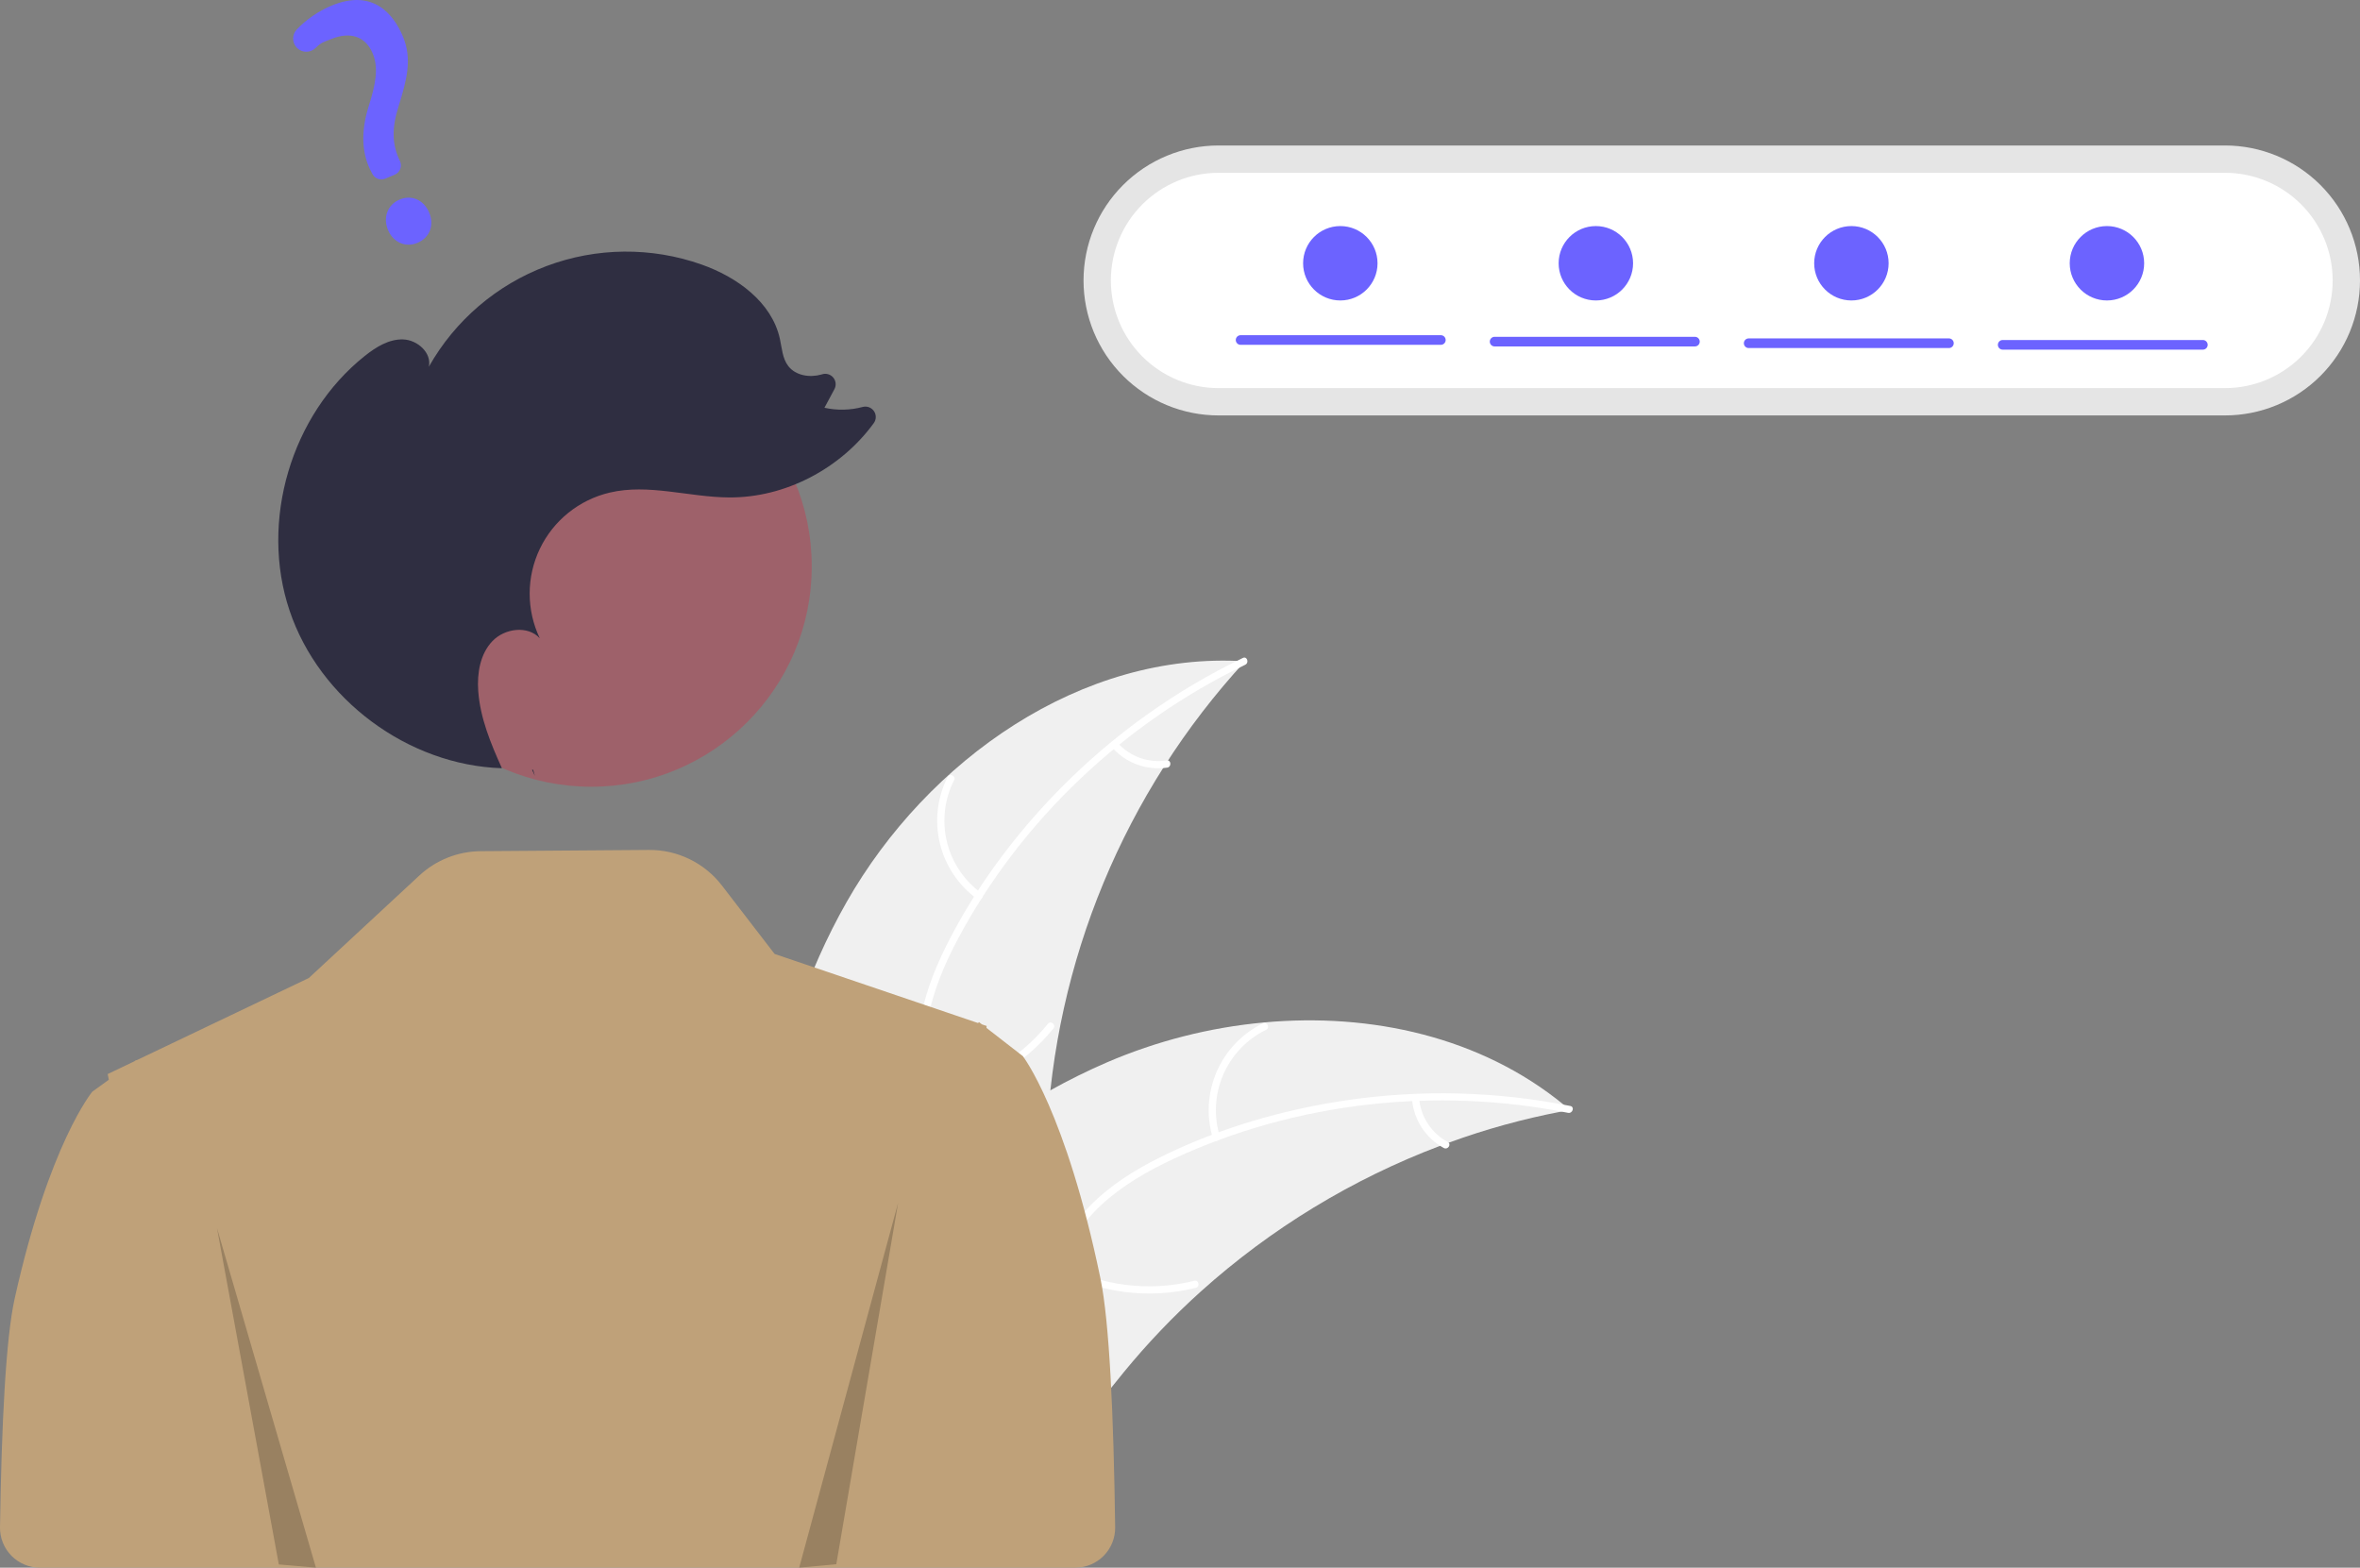 <svg width="277" height="184" viewBox="0 0 277 184" fill="none" xmlns="http://www.w3.org/2000/svg">
<rect x="0" y="0" width="277" height="184" fill="#808080" stroke="none"/>
<g clip-path="url(#clip0_74_8)">
<path d="M99.36 105.894C108.853 89.203 126.961 76.386 146.129 77.621C131.99 92.99 123.745 112.862 122.853 133.722C122.538 141.768 123.027 150.75 117.682 156.775C114.356 160.524 109.273 162.339 104.275 162.72C99.277 163.101 94.28 162.198 89.348 161.299L88.152 161.667C87.697 142.472 89.867 122.585 99.36 105.894Z" fill="#F0F0F0"/>
<path d="M146.158 78.023C131.983 84.844 119.896 96.235 112.476 110.127C110.872 113.131 109.507 116.317 108.911 119.686C108.315 123.057 108.731 126.265 109.883 129.466C110.936 132.393 112.352 135.265 112.675 138.396C113.015 141.697 111.8 144.783 109.613 147.233C106.937 150.23 103.343 152.087 99.765 153.781C95.793 155.662 91.638 157.552 88.824 161.063C88.483 161.488 87.843 160.935 88.183 160.51C93.078 154.402 101.457 153.254 107.267 148.334C109.979 146.039 112.014 142.912 111.886 139.249C111.773 136.046 110.315 133.083 109.224 130.129C108.077 127.028 107.506 123.909 107.917 120.602C108.337 117.219 109.581 113.972 111.102 110.941C114.53 104.105 119.222 97.828 124.597 92.403C130.775 86.166 137.974 81.032 145.884 77.222C146.373 76.987 146.644 77.789 146.158 78.023Z" fill="white"/>
<path d="M114.65 105.484C112.477 103.896 110.939 101.588 110.312 98.971C109.685 96.354 110.008 93.6 111.225 91.2C111.473 90.715 112.238 91.077 111.99 91.563C110.853 93.796 110.552 96.361 111.141 98.797C111.73 101.232 113.171 103.377 115.203 104.844C115.644 105.163 115.089 105.802 114.65 105.484Z" fill="white"/>
<path d="M109.153 128.053C114.599 127.257 119.544 124.44 123.003 120.162C123.346 119.738 123.986 120.291 123.644 120.715C120.036 125.16 114.884 128.081 109.215 128.897C108.675 128.974 108.616 128.13 109.153 128.053V128.053Z" fill="white"/>
<path d="M131.193 87.208C131.906 87.997 132.803 88.598 133.806 88.955C134.808 89.312 135.883 89.415 136.935 89.254C137.474 89.17 137.532 90.014 136.997 90.098C135.834 90.27 134.647 90.155 133.538 89.763C132.43 89.371 131.435 88.713 130.64 87.848C130.558 87.773 130.508 87.669 130.5 87.558C130.492 87.448 130.526 87.338 130.596 87.251C130.67 87.167 130.774 87.115 130.885 87.107C130.997 87.099 131.108 87.135 131.193 87.208Z" fill="white"/>
<path d="M184.269 130.275C183.934 130.338 183.599 130.4 183.261 130.468C178.76 131.326 174.336 132.549 170.033 134.123C169.698 134.239 169.361 134.362 169.03 134.488C158.704 138.392 149.193 144.177 140.979 151.551C137.714 154.488 134.676 157.67 131.894 161.067C128.051 165.76 124.258 171.154 119.237 174.214C118.716 174.539 118.176 174.831 117.62 175.09L88.693 163.097C88.641 163.036 88.586 162.983 88.533 162.922L87.356 162.496C87.488 162.311 87.628 162.122 87.759 161.936C87.835 161.829 87.917 161.723 87.993 161.616C88.045 161.545 88.098 161.474 88.141 161.407C88.159 161.383 88.176 161.359 88.191 161.342C88.234 161.275 88.282 161.217 88.322 161.157C89.103 160.097 89.892 159.04 90.69 157.987C90.692 157.98 90.692 157.98 90.702 157.976C96.803 149.967 103.626 142.397 111.382 136.102C111.615 135.913 111.851 135.717 112.098 135.533C115.61 132.715 119.346 130.189 123.269 127.98C125.422 126.777 127.634 125.684 129.897 124.704C135.748 122.185 141.96 120.601 148.304 120.012C160.952 118.838 173.834 121.72 183.534 129.661C183.782 129.865 184.024 130.066 184.269 130.275Z" fill="#F0F0F0"/>
<path d="M184.052 130.616C168.625 127.531 152.113 129.353 137.821 135.98C134.731 137.413 131.721 139.135 129.216 141.466C126.71 143.799 125.11 146.611 124.101 149.86C123.179 152.831 122.58 155.976 120.952 158.671C119.235 161.511 116.406 163.244 113.184 163.883C109.242 164.666 105.254 163.986 101.377 163.186C97.073 162.297 92.616 161.306 88.255 162.415C87.727 162.55 87.549 161.723 88.076 161.588C95.663 159.657 103.045 163.783 110.648 163.351C114.195 163.15 117.704 161.879 119.808 158.877C121.647 156.251 122.268 153.009 123.176 149.993C124.129 146.827 125.551 143.992 127.871 141.599C130.245 139.151 133.193 137.308 136.233 135.802C143.088 132.407 150.615 130.22 158.175 129.122C166.864 127.86 175.705 128.093 184.315 129.811C184.848 129.918 184.581 130.721 184.052 130.616V130.616Z" fill="white"/>
<path d="M142.353 133.581C141.574 131.005 141.737 128.237 142.813 125.77C143.888 123.303 145.805 121.299 148.223 120.114C148.713 119.876 149.106 120.626 148.615 120.865C146.362 121.963 144.576 123.83 143.579 126.129C142.583 128.429 142.441 131.008 143.18 133.402C143.34 133.923 142.512 134.098 142.353 133.581Z" fill="white"/>
<path d="M124.37 148.293C129.197 150.935 134.843 151.661 140.181 150.327C140.71 150.195 140.888 151.022 140.36 151.154C134.802 152.532 128.928 151.764 123.911 149.004C123.433 148.741 123.895 148.031 124.37 148.293Z" fill="white"/>
<path d="M166.571 128.943C166.664 130.003 167.019 131.022 167.604 131.91C168.189 132.799 168.986 133.528 169.923 134.032C170.404 134.29 169.942 134.999 169.464 134.743C168.432 134.181 167.553 133.375 166.904 132.395C166.256 131.415 165.857 130.291 165.743 129.122C165.723 129.013 165.746 128.9 165.806 128.806C165.866 128.713 165.96 128.646 166.068 128.619C166.177 128.596 166.292 128.617 166.386 128.678C166.48 128.738 166.546 128.834 166.571 128.943Z" fill="white"/>
<path d="M129.165 150.062C125.113 130.483 120.049 123.955 120.049 123.955L118.115 122.455L115.788 120.649L115.8 120.417L115.248 120.229L115.118 120.129L114.906 119.966L114.872 120.003L114.799 120.077L104.272 116.5L90.916 111.966L84.731 103.931C83.724 102.622 82.427 101.564 80.942 100.841C79.458 100.117 77.826 99.746 76.174 99.759L56.422 99.905C53.751 99.924 51.184 100.942 49.226 102.757L36.244 114.794L16.014 124.451L15.98 124.417L15.768 124.569L12.642 126.062L12.771 126.734L10.837 128.129C10.837 128.129 5.773 134.203 1.721 152.421C0.691 157.056 0.184 167 0.001 179.254C-0.009 179.873 0.105 180.489 0.336 181.064C0.567 181.64 0.91 182.163 1.346 182.605C1.781 183.047 2.3 183.397 2.872 183.637C3.444 183.876 4.058 184 4.678 184H112.727V184H126.213C126.833 184 127.446 183.876 128.018 183.637C128.59 183.398 129.108 183.048 129.543 182.606C129.978 182.165 130.322 181.642 130.553 181.067C130.784 180.493 130.899 179.878 130.89 179.258C130.712 165.925 130.204 155.089 129.165 150.062Z" fill="#BFA179"/>
<path d="M143.028 17.075C138.824 17.075 134.792 18.744 131.82 21.715C128.847 24.686 127.177 28.715 127.177 32.917C127.177 37.119 128.847 41.149 131.82 44.12C134.792 47.091 138.824 48.76 143.028 48.76H261.15C265.354 48.76 269.385 47.091 272.358 44.12C275.33 41.149 277 37.119 277 32.917C277 28.715 275.33 24.686 272.358 21.715C269.385 18.744 265.354 17.075 261.15 17.075H143.028Z" fill="#E5E5E5"/>
<path d="M143.028 20.281C139.675 20.281 136.459 21.612 134.088 23.982C131.717 26.352 130.385 29.566 130.385 32.917C130.385 36.269 131.717 39.483 134.088 41.853C136.459 44.222 139.675 45.554 143.028 45.554H261.15C264.503 45.554 267.718 44.222 270.089 41.853C272.46 39.483 273.792 36.269 273.792 32.917C273.792 29.566 272.46 26.352 270.089 23.982C267.718 21.612 264.503 20.281 261.15 20.281H143.028Z" fill="white"/>
<path d="M69.4 92.342C83.691 92.342 95.277 80.762 95.277 66.477C95.277 52.192 83.691 40.612 69.4 40.612C55.108 40.612 43.523 52.192 43.523 66.477C43.523 80.762 55.108 92.342 69.4 92.342Z" fill="#9E616A"/>
<path d="M62.78 91.075C62.669 90.832 62.559 90.588 62.449 90.343C62.492 90.344 62.533 90.35 62.576 90.351L62.78 91.075Z" fill="#2F2E41"/>
<path d="M42.803 41.788C44.112 40.745 45.642 39.785 47.315 39.839C48.988 39.892 50.685 41.403 50.338 43.04C53.412 37.601 58.304 33.417 64.156 31.224C70.008 29.03 76.446 28.968 82.34 31.046C86.499 32.513 90.577 35.447 91.533 39.75C91.778 40.855 91.831 42.066 92.52 42.963C93.391 44.094 95.055 44.35 96.426 43.952C96.44 43.948 96.454 43.944 96.467 43.94C96.699 43.861 96.949 43.853 97.185 43.918C97.421 43.982 97.632 44.116 97.791 44.302C97.95 44.488 98.05 44.717 98.077 44.96C98.105 45.203 98.058 45.449 97.945 45.665L96.768 47.859C98.251 48.189 99.792 48.156 101.26 47.763C101.504 47.699 101.762 47.712 101.998 47.8C102.234 47.889 102.437 48.048 102.579 48.256C102.721 48.464 102.796 48.711 102.792 48.963C102.788 49.215 102.706 49.46 102.558 49.663C98.677 54.988 92.195 58.426 85.58 58.386C80.878 58.358 76.128 56.738 71.552 57.819C69.782 58.237 68.128 59.045 66.711 60.186C65.294 61.326 64.151 62.769 63.365 64.409C62.579 66.049 62.17 67.843 62.169 69.661C62.167 71.479 62.573 73.275 63.356 74.916C61.951 73.379 59.233 73.743 57.795 75.25C56.358 76.756 55.985 79.005 56.13 81.083C56.352 84.26 57.597 87.254 58.91 90.168C47.902 89.821 37.491 82.103 33.986 71.664C30.467 61.181 34.155 48.684 42.803 41.788Z" fill="#2F2E41"/>
<path opacity="0.2" d="M25.47 144.151L32.727 183.621L37.082 184L25.47 144.151Z" fill="black"/>
<path opacity="0.2" d="M105.416 141.174L98.159 183.592L93.804 184L105.416 141.174Z" fill="black"/>
<path d="M48.993 28.505C47.602 29.085 46.15 28.449 45.541 26.991C44.923 25.511 45.5 24.009 46.914 23.419C48.328 22.828 49.754 23.466 50.383 24.97C51.001 26.452 50.43 27.905 48.993 28.505ZM46.328 20.506L45.221 20.967C44.945 21.081 44.636 21.087 44.355 20.985C44.074 20.882 43.843 20.677 43.705 20.412L43.651 20.305C42.46 18.158 42.324 15.55 43.248 12.556C44.103 9.87 44.459 7.982 43.744 6.27C42.917 4.292 41.153 3.672 38.902 4.57C38.029 4.934 37.751 4.928 37.064 5.61C36.915 5.76 36.737 5.878 36.541 5.958C36.344 6.037 36.134 6.077 35.922 6.073C35.718 6.071 35.516 6.027 35.328 5.945C35.141 5.863 34.972 5.744 34.831 5.595C34.561 5.308 34.409 4.929 34.407 4.535C34.405 4.141 34.553 3.761 34.82 3.471C35.975 2.263 37.368 1.307 38.911 0.664C43.746 -1.354 46.181 1.626 47.295 4.292C48.384 6.9 47.771 9.32 46.787 12.455C45.961 15.059 46.009 16.989 46.947 18.907C47.014 19.052 47.052 19.21 47.058 19.37C47.063 19.53 47.036 19.689 46.978 19.838C46.92 19.988 46.833 20.124 46.721 20.238C46.609 20.353 46.476 20.444 46.328 20.506L46.328 20.506Z" fill="#6C63FF"/>
<path d="M169.119 40.473H145.617C145.543 40.474 145.469 40.46 145.4 40.431C145.33 40.403 145.268 40.362 145.215 40.309C145.162 40.257 145.12 40.194 145.091 40.125C145.062 40.056 145.047 39.982 145.047 39.908C145.047 39.833 145.062 39.759 145.091 39.69C145.12 39.621 145.162 39.559 145.215 39.506C145.268 39.454 145.33 39.412 145.4 39.384C145.469 39.356 145.543 39.341 145.617 39.342H169.119C169.269 39.343 169.412 39.403 169.517 39.509C169.622 39.615 169.682 39.758 169.682 39.908C169.682 40.057 169.622 40.2 169.517 40.306C169.412 40.412 169.269 40.472 169.119 40.473Z" fill="#6C63FF"/>
<path d="M198.933 40.662H175.431C175.356 40.662 175.282 40.648 175.213 40.62C175.144 40.592 175.081 40.55 175.028 40.498C174.975 40.445 174.933 40.382 174.905 40.313C174.876 40.245 174.861 40.171 174.861 40.096C174.861 40.022 174.876 39.948 174.905 39.879C174.933 39.81 174.975 39.747 175.028 39.695C175.081 39.642 175.144 39.6 175.213 39.572C175.282 39.544 175.356 39.53 175.431 39.53H198.933C199.008 39.53 199.082 39.544 199.151 39.572C199.22 39.6 199.283 39.642 199.336 39.695C199.389 39.747 199.431 39.81 199.459 39.879C199.488 39.948 199.503 40.022 199.503 40.096C199.503 40.171 199.488 40.245 199.459 40.313C199.431 40.382 199.389 40.445 199.336 40.498C199.283 40.55 199.22 40.592 199.151 40.62C199.082 40.648 199.008 40.662 198.933 40.662Z" fill="#6C63FF"/>
<path d="M228.747 40.851H205.245C205.095 40.85 204.952 40.79 204.847 40.684C204.741 40.578 204.682 40.434 204.682 40.285C204.682 40.135 204.741 39.992 204.847 39.886C204.952 39.78 205.095 39.72 205.245 39.719H228.747C228.821 39.718 228.895 39.733 228.964 39.761C229.033 39.789 229.096 39.831 229.149 39.883C229.202 39.936 229.244 39.998 229.273 40.067C229.302 40.136 229.316 40.21 229.316 40.285C229.316 40.359 229.302 40.433 229.273 40.502C229.244 40.571 229.202 40.634 229.149 40.686C229.096 40.739 229.033 40.781 228.964 40.809C228.895 40.837 228.821 40.851 228.747 40.851H228.747Z" fill="#6C63FF"/>
<path d="M258.56 41.039H235.058C234.909 41.038 234.766 40.978 234.66 40.872C234.555 40.766 234.496 40.623 234.496 40.473C234.496 40.324 234.555 40.181 234.66 40.075C234.766 39.968 234.909 39.908 235.058 39.907H258.56C258.709 39.908 258.852 39.968 258.958 40.075C259.063 40.181 259.122 40.324 259.122 40.473C259.122 40.623 259.063 40.766 258.958 40.872C258.852 40.978 258.709 41.038 258.56 41.039Z" fill="#6C63FF"/>
<path d="M157.317 35.266C159.729 35.266 161.685 33.311 161.685 30.9C161.685 28.489 159.729 26.534 157.317 26.534C154.904 26.534 152.949 28.489 152.949 30.9C152.949 33.311 154.904 35.266 157.317 35.266Z" fill="#6C63FF"/>
<path d="M187.31 35.266C189.723 35.266 191.678 33.311 191.678 30.9C191.678 28.489 189.723 26.534 187.31 26.534C184.898 26.534 182.942 28.489 182.942 30.9C182.942 33.311 184.898 35.266 187.31 35.266Z" fill="#6C63FF"/>
<path d="M217.304 35.266C219.716 35.266 221.672 33.311 221.672 30.9C221.672 28.489 219.716 26.534 217.304 26.534C214.892 26.534 212.936 28.489 212.936 30.9C212.936 33.311 214.892 35.266 217.304 35.266Z" fill="#6C63FF"/>
<path d="M247.298 35.266C249.71 35.266 251.666 33.311 251.666 30.9C251.666 28.489 249.71 26.534 247.298 26.534C244.885 26.534 242.93 28.489 242.93 30.9C242.93 33.311 244.885 35.266 247.298 35.266Z" fill="#6C63FF"/>
</g>
<defs>
<clipPath id="clip0_74_8">
<rect width="277" height="184" fill="white"/>
</clipPath>
</defs>
</svg>
